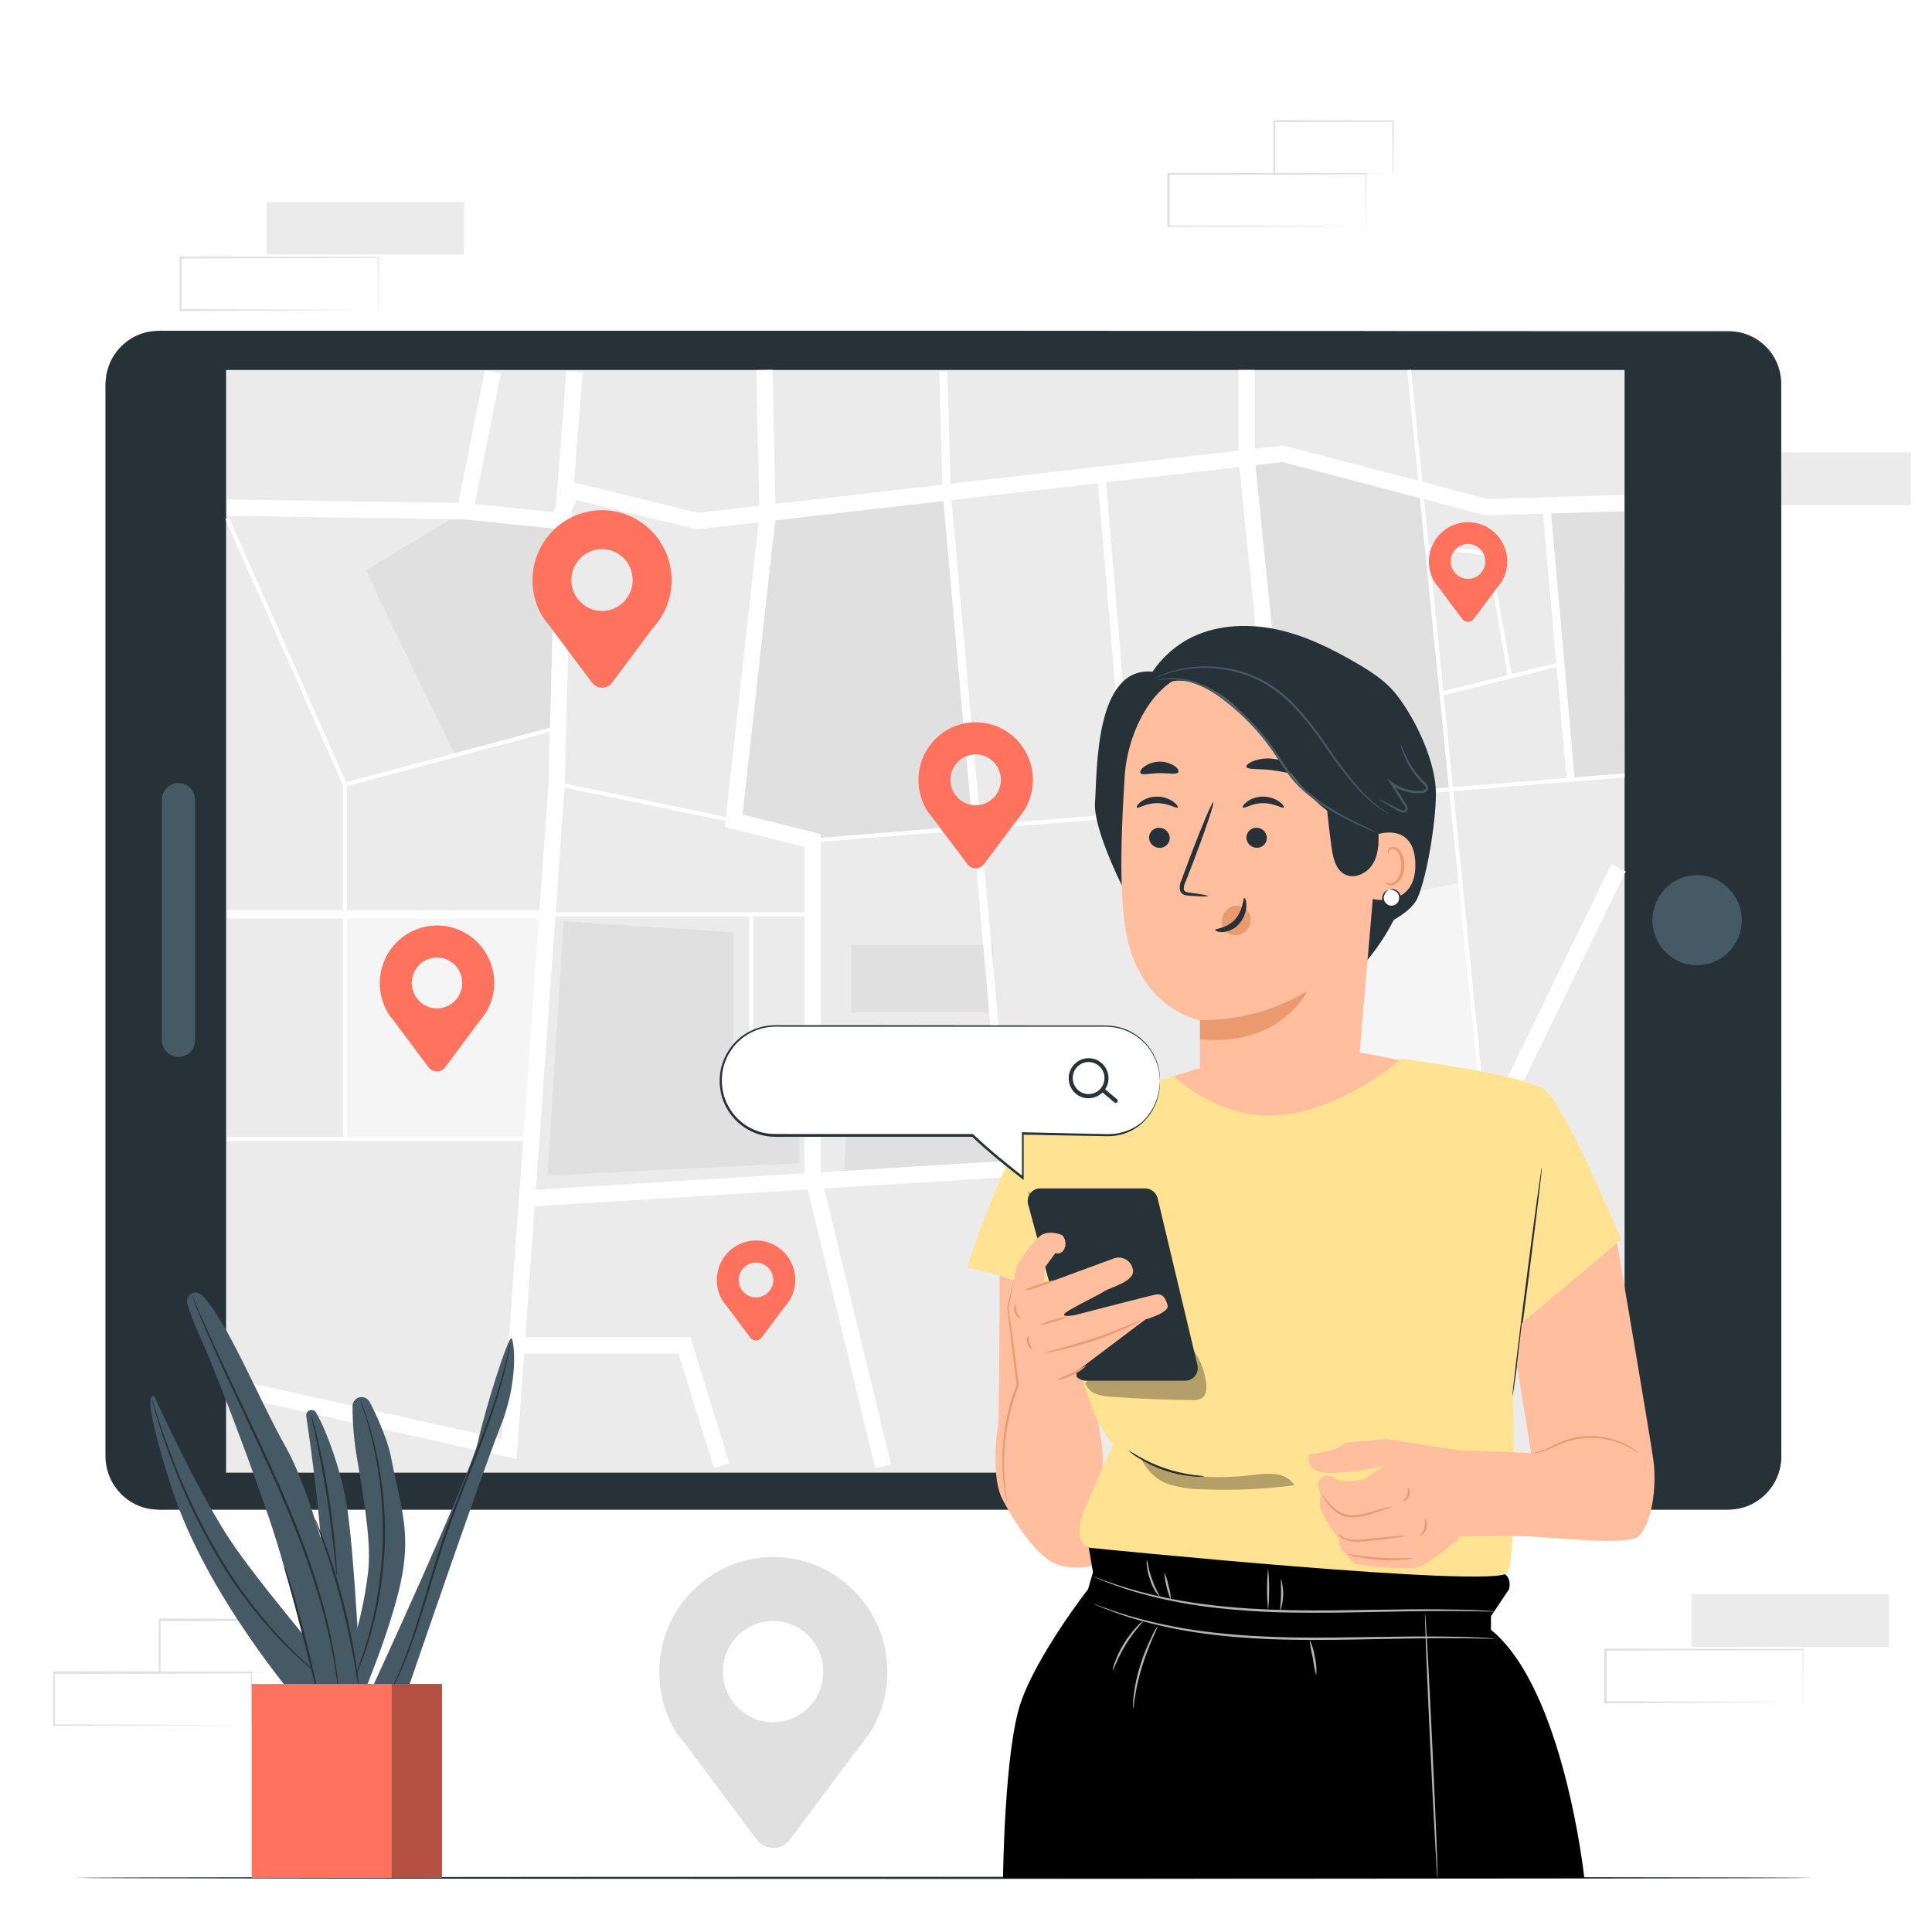 <svg width="364" height="364" viewBox="0 0 364 364" fill="none" xmlns="http://www.w3.org/2000/svg">
<g filter="url(#filter0_d_21_530)">
<path d="M356 81.235H318.793V91.162H356V81.235Z" fill="#EBEBEB"/>
<path d="M163.188 311.047C163.191 307.715 162.433 304.426 160.972 301.438C159.511 298.449 157.386 295.84 154.762 293.814C152.139 291.788 149.087 290.4 145.845 289.757C142.603 289.113 139.258 289.233 136.069 290.105C132.88 290.978 129.934 292.581 127.459 294.788C124.984 296.996 123.047 299.75 121.799 302.835C120.551 305.921 120.025 309.255 120.262 312.579C120.499 315.903 121.493 319.127 123.166 322L123.227 322.077C124.053 323.481 125.086 324.484 126.134 325.934L138.6 342.626C138.961 343.11 139.429 343.503 139.967 343.773C140.504 344.043 141.096 344.184 141.697 344.184C142.298 344.184 142.89 344.043 143.428 343.773C143.965 343.503 144.433 343.11 144.795 342.626L157.031 326.227C158.15 324.898 159.192 323.505 160.152 322.054L160.198 322C162.146 318.684 163.178 314.902 163.188 311.047ZM141.659 320.481C139.787 320.481 137.958 319.921 136.402 318.872C134.846 317.823 133.634 316.333 132.918 314.589C132.202 312.845 132.015 310.926 132.381 309.075C132.746 307.224 133.648 305.524 134.972 304.19C136.296 302.856 137.982 301.948 139.818 301.58C141.654 301.213 143.556 301.403 145.285 302.126C147.013 302.85 148.49 304.074 149.529 305.644C150.567 307.214 151.121 309.06 151.119 310.947C151.119 312.2 150.875 313.44 150.399 314.597C149.924 315.754 149.227 316.806 148.348 317.691C147.469 318.577 146.426 319.279 145.279 319.757C144.131 320.236 142.901 320.482 141.659 320.481Z" fill="#E0E0E0"/>
<path d="M83.412 34.044H46.205V43.971H83.412V34.044Z" fill="#EBEBEB"/>
<path d="M67.199 54.431C67.196 54.371 67.196 54.312 67.199 54.253V53.744C67.199 53.273 67.199 52.626 67.199 51.785C67.199 50.072 67.199 47.612 67.138 44.503L67.252 44.619L29.999 44.696L30.191 44.503V47.041C30.191 47.882 30.191 48.723 30.191 49.548V54.431L29.999 54.245L56.515 54.33L64.338 54.384H66.457H67.008H67.207C67.207 54.384 67.153 54.384 67.038 54.384H66.503H64.43L56.645 54.438L29.999 54.616H29.816V54.431C29.816 52.831 29.816 51.204 29.816 49.548V44.519L30.007 44.326L67.214 44.403H67.329V44.519C67.329 47.658 67.283 50.142 67.268 51.87C67.268 52.695 67.268 53.343 67.268 53.798C67.268 53.999 67.268 54.16 67.268 54.292C67.268 54.423 67.207 54.438 67.199 54.431Z" fill="#E0E0E0"/>
<path d="M351.878 296.338H314.671V306.265H351.878V296.338Z" fill="#EBEBEB"/>
<path d="M335.664 316.717C335.657 316.658 335.657 316.598 335.664 316.539C335.664 316.408 335.664 316.239 335.664 316.03C335.664 315.56 335.664 314.912 335.664 314.079C335.664 312.359 335.626 309.898 335.603 306.79L335.718 306.905L298.51 306.982C298.594 306.898 298.319 307.175 298.694 306.79V316.709L298.51 316.524L325.026 316.609L332.85 316.663H334.968H335.519H335.718H335.542H335.014H332.934L325.156 316.717L298.442 316.933H298.25V306.797C298.625 306.419 298.357 306.697 298.442 306.604L335.649 306.682H335.763V306.797C335.763 309.937 335.718 312.42 335.702 314.156C335.702 314.974 335.702 315.621 335.702 316.084C335.702 316.285 335.702 316.439 335.702 316.57C335.693 316.62 335.681 316.669 335.664 316.717Z" fill="#E0E0E0"/>
<path d="M253.319 38.672C253.315 38.613 253.315 38.554 253.319 38.495V37.986C253.319 37.515 253.319 36.867 253.319 36.034C253.319 34.322 253.319 31.853 253.258 28.745L253.372 28.86L216.165 28.938L216.356 28.745V33.782C216.356 35.438 216.356 37.065 216.356 38.664L216.173 38.479L242.688 38.564L250.512 38.618H252.63H253.189H253.319C253.319 38.618 253.265 38.618 253.15 38.618H252.615H250.543L242.757 38.672L216.112 38.757H215.928V38.564C215.928 36.967 215.928 35.34 215.928 33.681V28.753L216.119 28.567L253.326 28.637H253.441V28.753C253.441 31.892 253.395 34.376 253.38 36.111C253.38 36.936 253.38 37.577 253.38 38.039V38.525C253.319 38.626 253.319 38.68 253.319 38.672Z" fill="#E0E0E0"/>
<path d="M258.366 28.745C258.36 28.683 258.36 28.621 258.366 28.56V28.035C258.366 27.542 258.366 26.878 258.366 26.045C258.366 24.302 258.321 21.841 258.29 18.818L258.428 18.957L236.073 19.011C235.905 19.18 236.302 18.779 236.256 18.818V23.924C236.256 25.59 236.256 27.195 236.256 28.737L236.08 28.56L252.072 28.645L256.73 28.691H257.984H258.435C258.3 28.702 258.165 28.702 258.03 28.691H256.806L252.218 28.745L236.103 28.83H235.92V28.645C235.92 27.102 235.92 25.497 235.92 23.831V18.825L236.111 18.633L258.466 18.687H258.604V18.825C258.604 21.911 258.542 24.371 258.527 26.13C258.527 26.955 258.527 27.611 258.527 28.089C258.527 28.567 258.374 28.76 258.366 28.745Z" fill="#E0E0E0"/>
<path d="M43.337 321.09C43.337 321.09 43.337 321.021 43.337 320.905V320.396C43.337 319.933 43.337 319.278 43.337 318.445C43.337 316.732 43.337 314.264 43.268 311.163L43.383 311.279L6.176 311.348L6.367 311.163V316.192C6.367 317.843 6.367 319.478 6.367 321.075L6.184 320.882L32.699 320.975L40.523 321.021H42.641H43.2H43.391H43.222H42.687H40.614L32.829 321.075L6.184 321.16H6V320.975C6 319.378 6 317.743 6 316.092V311.063L6.191 310.87L43.398 310.947H43.513V311.063C43.513 314.194 43.467 316.686 43.452 318.414C43.452 319.239 43.452 319.879 43.452 320.342V320.828C43.433 320.923 43.394 321.012 43.337 321.09Z" fill="#E0E0E0"/>
<path d="M48.354 311.163C48.349 311.099 48.349 311.035 48.354 310.97C48.354 310.832 48.354 310.654 48.354 310.446C48.354 309.96 48.354 309.297 48.354 308.456C48.354 306.713 48.308 304.252 48.278 301.236L48.416 301.367L26.061 301.421L26.244 301.236V306.335C26.244 307.993 26.244 309.605 26.244 311.148L26.068 310.963L42.06 311.048L46.718 311.102H47.972H48.423C48.288 311.113 48.153 311.113 48.018 311.102H46.794L42.205 311.148L26.091 311.233H25.908V311.055C25.908 309.513 25.908 307.9 25.908 306.242V301.144L26.099 300.951L48.454 301.005H48.591V301.144C48.591 304.229 48.53 306.682 48.515 308.448C48.515 309.273 48.515 309.921 48.515 310.407C48.515 310.893 48.392 311.171 48.354 311.163Z" fill="#E0E0E0"/>
<path d="M337.4 349.799C337.4 349.907 264.156 350 173.826 350C83.496 350 10.237 349.907 10.237 349.799C10.237 349.691 83.466 349.599 173.826 349.599C264.187 349.599 337.4 349.691 337.4 349.799Z" fill="#263238"/>
<path d="M321.783 58.526H25.9C20.481 58.526 16.088 62.957 16.088 68.422V270.367C16.088 275.832 20.481 280.263 25.9 280.263H321.783C327.202 280.263 331.596 275.832 331.596 270.367V68.422C331.596 62.957 327.202 58.526 321.783 58.526Z" fill="#263238"/>
<path d="M331.596 68.422L331.55 67.728C331.537 67.443 331.504 67.16 331.45 66.88C331.393 66.485 331.306 66.096 331.19 65.715C330.824 64.426 330.2 63.226 329.357 62.188C328.514 61.151 327.469 60.299 326.288 59.683C325.464 59.258 324.587 58.949 323.68 58.765C322.669 58.597 321.644 58.535 320.621 58.58H313.516H295.796L182.874 58.65H104.865H27.116C26.155 58.611 25.192 58.663 24.24 58.804C23.294 58.966 22.378 59.275 21.525 59.722C19.803 60.613 18.386 62.005 17.457 63.717C17.006 64.58 16.676 65.501 16.478 66.456C16.32 67.429 16.259 68.416 16.294 69.402V87.552C16.294 95.692 16.294 103.919 16.294 112.235V163.143C16.294 197.738 16.294 233.551 16.294 270.236C16.288 272.493 17.065 274.682 18.491 276.422C19.918 278.162 21.903 279.344 24.103 279.762C25.209 279.927 26.328 279.984 27.445 279.931H116.681H215.599H305.08H320.644C321.487 279.959 322.331 279.92 323.168 279.816C325.21 279.53 327.107 278.588 328.577 277.129C330.047 275.67 331.012 273.772 331.328 271.717C331.423 270.895 331.456 270.067 331.427 269.241C331.427 268.408 331.427 267.582 331.427 266.749V261.805C331.427 248.687 331.427 236.107 331.427 224.063C331.427 175.986 331.481 137.072 331.496 110.175C331.496 96.738 331.496 86.263 331.534 79.213C331.534 75.681 331.534 72.981 331.534 71.161C331.534 69.34 331.534 68.422 331.534 68.422C331.534 68.422 331.534 69.348 331.534 71.161C331.534 72.973 331.534 75.681 331.534 79.213C331.534 86.294 331.534 96.738 331.534 110.175C331.534 137.072 331.58 175.986 331.611 224.063C331.611 236.086 331.611 248.667 331.611 261.805C331.611 263.448 331.611 265.091 331.611 266.749V269.241C331.636 270.083 331.6 270.926 331.504 271.763C331.263 273.475 330.591 275.095 329.552 276.47C328.513 277.845 327.142 278.928 325.569 279.615C324.773 279.954 323.938 280.19 323.083 280.317C322.231 280.423 321.372 280.465 320.514 280.441H305.111H215.63H116.712H27.46C26.318 280.493 25.173 280.433 24.042 280.263C21.74 279.826 19.662 278.59 18.169 276.77C16.676 274.949 15.861 272.66 15.866 270.297C15.866 233.613 15.866 197.792 15.866 163.205C15.866 145.911 15.866 128.942 15.866 112.296V69.479C15.833 68.467 15.9 67.454 16.065 66.456C16.271 65.461 16.614 64.501 17.082 63.602C18.058 61.819 19.535 60.367 21.327 59.429C22.216 58.967 23.17 58.647 24.156 58.48C25.131 58.334 26.116 58.28 27.101 58.318H61.432H104.873H182.881L295.803 58.387H313.523H320.621C321.645 58.352 322.669 58.42 323.68 58.588C324.597 58.773 325.483 59.09 326.311 59.529C327.5 60.153 328.549 61.016 329.394 62.066C330.238 63.115 330.86 64.328 331.221 65.63C331.333 66.011 331.414 66.401 331.466 66.795C331.517 67.078 331.548 67.364 331.557 67.651C331.596 68.183 331.596 68.422 331.596 68.422Z" fill="#263238"/>
<path d="M315.741 160.883C317.405 160.883 319.032 161.381 320.415 162.313C321.799 163.245 322.877 164.57 323.514 166.121C324.151 167.671 324.317 169.377 323.993 171.023C323.668 172.669 322.867 174.181 321.69 175.367C320.514 176.554 319.015 177.362 317.383 177.689C315.751 178.017 314.059 177.849 312.522 177.207C310.985 176.564 309.671 175.477 308.747 174.082C307.822 172.686 307.329 171.046 307.329 169.368C307.329 167.118 308.215 164.959 309.793 163.368C311.37 161.777 313.51 160.883 315.741 160.883Z" fill="#455A64"/>
<path d="M32.76 146.675V191.976C32.761 192.391 32.681 192.802 32.524 193.185C32.368 193.569 32.137 193.918 31.847 194.212C31.556 194.505 31.211 194.738 30.831 194.897C30.451 195.056 30.044 195.138 29.632 195.138C29.221 195.138 28.813 195.056 28.432 194.898C28.052 194.739 27.706 194.506 27.415 194.212C27.124 193.918 26.893 193.57 26.735 193.186C26.578 192.802 26.497 192.391 26.497 191.976V146.698C26.497 145.859 26.827 145.055 27.415 144.462C28.003 143.869 28.801 143.536 29.632 143.536C30.459 143.536 31.253 143.866 31.839 144.454C32.425 145.043 32.756 145.841 32.76 146.675Z" fill="#455A64"/>
<path d="M302.082 65.707H38.596V273.46H302.082V65.707Z" fill="#EBEBEB"/>
<path d="M208.479 215.679L228.853 251.893L278.947 251.145L276.11 211.845L208.479 215.679Z" fill="#E0E0E0"/>
<path d="M142.263 93.383L134.906 150.624L150.102 154.28L179.815 151.303L174.362 88.77L142.263 93.383Z" fill="#E0E0E0"/>
<path d="M96.108 210.534H60.989V167.887L99.152 168.272L96.108 210.534Z" fill="#F5F5F5"/>
<path d="M240.685 211.845C240.685 210.634 246.872 168.272 246.872 168.272C246.872 168.272 271.085 161.585 271.177 162.541C271.269 163.498 275.995 210.719 275.995 210.719L240.685 211.845Z" fill="#F5F5F5"/>
<path d="M65.027 103.349C65.096 104.382 81.799 138.259 81.799 138.259L101.14 133.091V94.116L81.195 93.653L65.027 103.349Z" fill="#E0E0E0"/>
<path d="M183.142 174.034H156.397V186.761H183.142V174.034Z" fill="#E0E0E0"/>
<path d="M183.264 190.98L156.328 192.353L154.959 218.147L185.719 215.679L183.264 190.98Z" fill="#E0E0E0"/>
<path d="M291.161 143.15L287.421 90.791H302.013L302.082 142.108L291.161 143.15Z" fill="#E0E0E0"/>
<path d="M231.4 82.214L237.48 147.462L269.38 144.577L263.812 88.925L238.558 82.214H231.4Z" fill="#E0E0E0"/>
<path d="M84.835 93.884L38.779 93.182L38.825 90.097L82.342 90.76L87.367 65.731L90.372 66.34L84.835 93.884Z" fill="white"/>
<path d="M60.767 144.284L38.45 93.807L39.146 93.491L61.203 143.366L101.049 132.714L101.24 133.462L60.767 144.284Z" fill="white"/>
<path d="M99.16 167.501H38.81V169.044H99.16V167.501Z" fill="white"/>
<path d="M61.364 143.829H60.599V210.542H61.364V143.829Z" fill="white"/>
<path d="M96.315 210.195H38.81V210.966H96.315V210.195Z" fill="white"/>
<path d="M93.332 270.891L38.565 258.704L39.223 255.688L90.54 267.112L99.343 143.582L100.666 92.203L102.724 65.915L105.767 66.155L103.718 92.403L102.402 143.736L93.332 270.891Z" fill="white"/>
<path d="M102.066 95.759L83.436 93.861L83.749 90.791L100.215 92.473L102.938 86.611L127.48 92.612L237.84 79.923L276.286 89.997L301.968 89.249L302.059 92.326L275.942 93.098L237.618 83.055L127.289 95.736L104.651 90.205L102.066 95.759Z" fill="white"/>
<path d="M230.375 214.244L227.339 213.843L235.935 147.446L229.327 82.276V65.707H232.387V82.198L239.017 147.485L230.375 214.244Z" fill="white"/>
<path d="M94.808 223.377L94.624 220.299L275.016 209.238L299.566 158.823L302.312 160.181L276.982 212.208L276.095 212.262L94.808 223.377Z" fill="white"/>
<path d="M185.13 217.538L173.597 88.84L172.97 66.062L174.499 66.016L175.126 88.755L186.652 217.399L185.13 217.538Z" fill="white"/>
<path d="M160.917 272.635L147.579 217.7V155.561L132.566 151.796L139.082 92.812L138.478 65.738L141.537 65.669L142.149 92.951L142.141 93.051L135.9 149.452L150.638 153.154V217.322L163.892 271.902L160.917 272.635Z" fill="white"/>
<path d="M149.108 167.887H99.152V168.658H149.108V167.887Z" fill="white"/>
<path d="M100.941 143.311L100.787 144.066L134.152 150.992L134.306 150.236L100.941 143.311Z" fill="white"/>
<path d="M149.024 193.811L137.155 191.166V168.272H137.919V190.548L149.192 193.055L149.024 193.811Z" fill="white"/>
<path d="M130.493 272.596L123.824 251.006H93.301V247.921H126.073L133.415 271.678L130.493 272.596Z" fill="white"/>
<path d="M228.631 252.287L208.15 215.864L208.816 215.486L229.075 251.508L301.914 250.412L301.929 251.184L228.631 252.287Z" fill="white"/>
<path d="M264.47 251.893H263.705V272.688H264.47V251.893Z" fill="white"/>
<path d="M278.565 251.176L275.727 211.876L261.105 65.746L261.869 65.669L276.492 211.807L279.33 251.114L278.565 251.176Z" fill="white"/>
<path d="M302.054 141.709L149.08 153.959L149.141 154.728L302.115 142.478L302.054 141.709Z" fill="white"/>
<path d="M288.176 92.061L286.653 92.199L291.195 143.234L292.719 143.096L288.176 92.061Z" fill="white"/>
<path d="M289.916 120.731L267.503 126.325L267.687 127.074L290.1 121.48L289.916 120.731Z" fill="white"/>
<path d="M280.064 123.303L276.095 100.611L264.906 99.415L264.982 98.651L276.745 99.909L280.813 123.165L280.064 123.303Z" fill="white"/>
<path d="M204.315 86.136L202.791 86.268L208.103 148.764L209.627 148.633L204.315 86.136Z" fill="white"/>
<path d="M234.03 120.308L206.924 126.324L207.088 127.077L234.194 121.062L234.03 120.308Z" fill="white"/>
<path d="M228.113 251.803L225.329 273.574L226.846 273.772L229.63 252L228.113 251.803Z" fill="white"/>
<path d="M102.196 169.583L99.152 217.468L146.607 215.139V196.349L134.179 193.58V171.643L102.196 169.583Z" fill="#E0E0E0"/>
<path d="M89.125 181.246C89.126 179.574 88.745 177.925 88.011 176.426C87.278 174.927 86.211 173.619 84.894 172.603C83.578 171.587 82.047 170.891 80.421 170.569C78.794 170.246 77.116 170.306 75.516 170.745C73.916 171.183 72.439 171.987 71.197 173.094C69.956 174.202 68.984 175.583 68.358 177.131C67.731 178.679 67.467 180.352 67.586 182.019C67.705 183.687 68.203 185.304 69.042 186.746V186.784C69.455 187.486 69.967 187.988 70.495 188.728L76.751 197.09C76.933 197.332 77.168 197.529 77.438 197.665C77.708 197.801 78.006 197.871 78.307 197.871C78.609 197.871 78.907 197.801 79.177 197.665C79.447 197.529 79.682 197.332 79.864 197.09L85.982 188.867C86.542 188.199 87.065 187.502 87.55 186.777C88.561 185.111 89.106 183.199 89.125 181.246ZM78.342 185.982C77.402 185.984 76.483 185.704 75.7 185.178C74.918 184.652 74.308 183.904 73.948 183.029C73.587 182.153 73.493 181.189 73.676 180.26C73.859 179.33 74.311 178.476 74.976 177.805C75.641 177.135 76.487 176.678 77.409 176.494C78.332 176.309 79.287 176.405 80.155 176.768C81.023 177.132 81.765 177.747 82.286 178.536C82.808 179.325 83.085 180.252 83.084 181.2C83.082 182.468 82.581 183.683 81.692 184.579C80.804 185.476 79.599 185.98 78.342 185.982Z" fill="#FF725E"/>
<path d="M190.606 142.98C190.61 141.307 190.231 139.655 189.499 138.154C188.767 136.652 187.701 135.341 186.384 134.323C185.068 133.305 183.536 132.607 181.908 132.283C180.281 131.959 178.601 132.019 176.999 132.457C175.398 132.895 173.919 133.7 172.676 134.809C171.434 135.917 170.462 137.3 169.836 138.85C169.21 140.4 168.947 142.074 169.067 143.743C169.188 145.412 169.688 147.03 170.53 148.472V148.518C170.943 149.22 171.463 149.722 171.991 150.462L178.262 158.808C178.444 159.051 178.679 159.248 178.949 159.383C179.219 159.519 179.517 159.59 179.819 159.59C180.12 159.59 180.418 159.519 180.688 159.383C180.958 159.248 181.193 159.051 181.375 158.808L187.547 150.593C188.095 149.926 188.606 149.228 189.076 148.503C190.07 146.835 190.599 144.926 190.606 142.98ZM179.822 147.716C178.883 147.716 177.965 147.435 177.184 146.909C176.403 146.383 175.794 145.634 175.435 144.759C175.075 143.884 174.981 142.921 175.164 141.992C175.348 141.062 175.8 140.209 176.464 139.539C177.128 138.869 177.975 138.413 178.896 138.228C179.817 138.043 180.772 138.138 181.64 138.501C182.508 138.863 183.249 139.477 183.771 140.265C184.293 141.053 184.572 141.979 184.572 142.926C184.572 143.556 184.449 144.179 184.209 144.761C183.97 145.343 183.62 145.871 183.178 146.316C182.736 146.761 182.212 147.113 181.635 147.354C181.057 147.594 180.439 147.717 179.815 147.716H179.822Z" fill="#FF725E"/>
<path d="M145.835 237.192C145.839 236.044 145.58 234.91 145.078 233.88C144.576 232.849 143.845 231.95 142.942 231.251C142.039 230.552 140.989 230.072 139.872 229.85C138.755 229.628 137.603 229.668 136.504 229.969C135.406 230.269 134.391 230.821 133.538 231.582C132.686 232.343 132.019 233.292 131.59 234.355C131.161 235.418 130.981 236.567 131.064 237.712C131.147 238.857 131.491 239.967 132.069 240.956C132.352 241.434 132.711 241.781 133.071 242.282L137.361 248.021C137.486 248.186 137.647 248.319 137.831 248.411C138.016 248.503 138.219 248.551 138.424 248.551C138.63 248.551 138.833 248.503 139.017 248.411C139.201 248.319 139.362 248.186 139.487 248.021L143.709 242.383C144.093 241.924 144.453 241.445 144.787 240.948C145.463 239.813 145.824 238.516 145.835 237.192ZM138.439 240.439C137.795 240.44 137.164 240.249 136.627 239.889C136.091 239.529 135.672 239.016 135.424 238.416C135.176 237.816 135.111 237.155 135.235 236.517C135.36 235.879 135.67 235.293 136.125 234.832C136.581 234.372 137.161 234.058 137.793 233.931C138.426 233.803 139.081 233.868 139.677 234.117C140.273 234.365 140.782 234.786 141.14 235.327C141.499 235.867 141.69 236.503 141.69 237.153C141.691 237.584 141.608 238.011 141.445 238.41C141.282 238.809 141.042 239.171 140.741 239.476C140.439 239.781 140.08 240.023 139.685 240.189C139.29 240.354 138.867 240.439 138.439 240.439Z" fill="#FF725E"/>
<path d="M279.987 101.806C279.979 99.948 279.284 98.16 278.038 96.791C276.791 95.423 275.083 94.573 273.248 94.408C271.413 94.243 269.583 94.775 268.117 95.899C266.65 97.024 265.652 98.66 265.318 100.487C265.003 102.236 265.323 104.041 266.221 105.57C266.504 106.048 266.863 106.395 267.223 106.904L271.513 112.636C271.638 112.8 271.799 112.934 271.983 113.026C272.168 113.117 272.371 113.165 272.576 113.165C272.782 113.165 272.985 113.117 273.169 113.026C273.354 112.934 273.514 112.8 273.639 112.636L277.861 106.997C278.245 106.538 278.605 106.059 278.939 105.562C279.615 104.427 279.976 103.13 279.987 101.806ZM272.592 105.053C271.947 105.055 271.316 104.863 270.779 104.503C270.242 104.142 269.823 103.629 269.575 103.028C269.328 102.428 269.263 101.766 269.388 101.128C269.514 100.49 269.824 99.904 270.28 99.444C270.736 98.984 271.318 98.671 271.95 98.544C272.583 98.418 273.239 98.483 273.834 98.733C274.43 98.983 274.939 99.405 275.296 99.947C275.654 100.488 275.843 101.125 275.842 101.775C275.842 102.644 275.5 103.478 274.89 104.093C274.28 104.708 273.454 105.053 272.592 105.053Z" fill="#FF725E"/>
<path d="M122.539 105.354C122.542 103.322 122.079 101.316 121.188 99.493C120.297 97.67 119.001 96.078 117.4 94.843C115.8 93.607 113.939 92.76 111.962 92.367C109.984 91.975 107.944 92.048 105.999 92.58C104.053 93.112 102.256 94.09 100.747 95.436C99.237 96.783 98.055 98.462 97.294 100.344C96.532 102.226 96.212 104.26 96.356 106.287C96.501 108.315 97.107 110.281 98.127 112.034L98.165 112.08C98.662 112.937 99.297 113.546 99.932 114.441L107.542 124.615C107.763 124.909 108.048 125.147 108.376 125.311C108.704 125.475 109.065 125.561 109.431 125.561C109.797 125.561 110.158 125.475 110.485 125.311C110.813 125.147 111.099 124.909 111.32 124.615L118.807 114.587C119.489 113.776 120.125 112.926 120.712 112.042C121.901 110.017 122.532 107.708 122.539 105.354ZM109.423 111.109C108.281 111.109 107.164 110.767 106.214 110.127C105.265 109.486 104.525 108.576 104.088 107.512C103.651 106.447 103.537 105.276 103.76 104.146C103.984 103.016 104.535 101.978 105.343 101.164C106.151 100.35 107.181 99.796 108.301 99.572C109.422 99.348 110.583 99.465 111.638 99.907C112.693 100.349 113.594 101.096 114.228 102.055C114.862 103.014 115.199 104.14 115.197 105.293C115.195 106.836 114.586 108.315 113.503 109.406C112.421 110.496 110.953 111.109 109.423 111.109Z" fill="#FF725E"/>
<path d="M52.178 316.601C52.178 316.601 34.955 296.662 28.47 276.715C21.984 256.768 25.074 259.082 25.074 259.082C25.074 259.082 33.823 278.435 40.469 287.792C47.115 297.148 58.947 310.885 58.947 310.885L52.178 316.601Z" fill="#455A64"/>
<path d="M55.566 262.168C55.452 261.961 55.27 261.801 55.051 261.717C54.832 261.632 54.59 261.627 54.368 261.703C54.147 261.779 53.958 261.931 53.836 262.133C53.714 262.335 53.666 262.574 53.7 262.808C54.748 269.819 57.012 286.256 56.92 296.916C56.805 310.8 56.92 316.123 56.92 316.123H64.071C64.071 316.123 62.801 287.491 61.187 278.759C60.063 272.642 57.654 265.847 55.566 262.168Z" fill="#455A64"/>
<path d="M59.459 313.793C62.459 306.948 64.443 299.694 65.348 292.265C65.937 287.167 64.889 280.271 63.321 271.076C62.719 267.714 62.417 264.304 62.419 260.887C62.429 260.509 62.563 260.144 62.8 259.85C63.036 259.557 63.363 259.35 63.728 259.262C64.093 259.174 64.477 259.21 64.819 259.364C65.162 259.519 65.445 259.783 65.623 260.116C66.488 261.658 68.981 266.973 69.616 270.305C71.352 279.384 73.309 283.919 71.811 292.535C70.311 301.151 64.774 314.418 64.774 314.418L59.459 313.793Z" fill="#455A64"/>
<path d="M65.945 314.38C65.945 314.38 84.804 273.499 86.112 267.428C87.42 261.358 91.863 247.373 92.391 248.145C92.919 248.916 93.699 256.321 90.296 264.759C86.892 273.198 72.384 315.591 72.384 315.591H65.945" fill="#455A64"/>
<path d="M57.394 312.552C57.209 312.442 57.032 312.318 56.866 312.181C56.53 311.927 56.025 311.564 55.406 311.055C54.151 310.06 52.392 308.548 50.335 306.543C45.023 301.26 40.423 295.295 36.653 288.802C32.893 282.326 29.763 275.499 27.307 268.416C26.359 265.7 25.67 263.479 25.219 261.936C24.99 261.165 24.829 260.563 24.714 260.154C24.652 259.947 24.604 259.736 24.569 259.522C24.662 259.719 24.738 259.922 24.799 260.131C24.936 260.563 25.127 261.15 25.372 261.89C25.862 263.433 26.596 265.623 27.575 268.323C30.101 275.361 33.255 282.153 36.997 288.617C40.758 295.077 45.306 301.036 50.534 306.358C52.553 308.379 54.281 309.921 55.505 310.986C56.109 311.518 56.599 311.896 56.92 312.174C57.09 312.284 57.248 312.411 57.394 312.552Z" fill="#263238"/>
<path d="M59.459 292.936C59.373 292.54 59.316 292.138 59.291 291.733C59.199 290.885 59.084 289.781 58.947 288.455C58.648 285.693 58.182 281.875 57.509 277.656C56.836 273.437 56.102 269.696 55.52 266.973C55.245 265.669 55.016 264.582 54.832 263.749C54.725 263.358 54.656 262.958 54.626 262.553C54.774 262.929 54.894 263.316 54.985 263.71C55.199 264.482 55.482 265.554 55.803 266.911C56.453 269.619 57.241 273.391 57.907 277.587C58.572 281.783 59 285.624 59.23 288.385C59.344 289.774 59.413 290.9 59.451 291.679C59.493 292.097 59.496 292.518 59.459 292.936Z" fill="#263238"/>
<path d="M63.88 259.753C63.971 259.92 64.045 260.096 64.101 260.278L64.667 261.82C64.92 262.476 65.203 263.286 65.478 264.25C65.753 265.214 66.12 266.294 66.396 267.528C66.541 268.138 66.702 268.778 66.862 269.449C67.023 270.12 67.13 270.83 67.275 271.555C67.581 273.005 67.772 274.578 68.04 276.229C68.446 279.826 68.597 283.448 68.491 287.066C68.342 290.691 67.936 294.299 67.275 297.865C66.931 299.5 66.625 301.058 66.22 302.493C66.021 303.203 65.86 303.905 65.654 304.56C65.447 305.216 65.241 305.841 65.05 306.442C64.69 307.653 64.285 308.702 63.903 309.643C63.52 310.584 63.222 311.371 62.923 312.011L62.251 313.485C62.184 313.662 62.096 313.83 61.99 313.986C62.038 313.804 62.099 313.626 62.174 313.454L62.778 311.95C63.053 311.302 63.375 310.507 63.696 309.559C64.017 308.61 64.461 307.561 64.782 306.358L65.356 304.468C65.554 303.812 65.707 303.118 65.891 302.408C66.289 300.981 66.572 299.431 66.908 297.78C67.542 294.237 67.938 290.655 68.094 287.059C68.194 283.454 68.054 279.846 67.673 276.26C67.459 274.617 67.275 273.043 66.985 271.632C66.847 270.907 66.748 270.197 66.594 269.534L66.159 267.613C65.899 266.379 65.562 265.299 65.302 264.335C65.042 263.371 64.782 262.553 64.537 261.882C64.293 261.211 64.162 260.733 64.04 260.339C63.964 260.151 63.91 259.954 63.88 259.753Z" fill="#263238"/>
<path d="M92.138 248.993C92.142 249.055 92.142 249.117 92.138 249.178C92.138 249.325 92.085 249.495 92.054 249.711C91.97 250.173 91.863 250.868 91.68 251.747C91.313 253.505 90.708 256.035 89.768 259.105C88.827 262.175 87.534 265.778 86.005 269.734C84.475 273.691 82.716 278.003 81.041 282.593C79.367 287.182 78.036 291.656 76.804 295.705C75.573 299.755 74.426 303.419 73.302 306.427C72.44 308.811 71.446 311.144 70.327 313.415C69.944 314.225 69.562 314.827 69.371 315.244L69.103 315.714C69.075 315.769 69.042 315.82 69.004 315.868C69.004 315.868 69.004 315.807 69.072 315.691L69.294 315.205C69.501 314.781 69.822 314.164 70.189 313.346C70.954 311.726 71.971 309.343 73.042 306.327C74.112 303.311 75.244 299.662 76.445 295.597C77.646 291.533 78.961 287.043 80.667 282.446C82.372 277.849 84.124 273.537 85.661 269.588C87.198 265.639 88.521 262.06 89.485 259.013C90.448 255.966 91.106 253.444 91.519 251.701C91.725 250.829 91.856 250.158 91.963 249.687C92.016 249.479 92.054 249.302 92.085 249.163C92.094 249.104 92.112 249.047 92.138 248.993Z" fill="#263238"/>
<path d="M33.968 239.961C33.707 239.712 33.372 239.557 33.014 239.521C32.656 239.484 32.297 239.568 31.991 239.759C31.686 239.95 31.452 240.237 31.325 240.577C31.198 240.916 31.187 241.288 31.292 241.635C31.936 243.746 32.728 245.808 33.663 247.805C36.255 253.359 43.873 273.306 47.429 284.259C50.985 295.212 56.002 315.622 56.002 315.622L63.65 314.38C63.65 314.38 56.683 280.803 49.884 268.709C44.4 258.99 38.932 244.936 33.968 239.961Z" fill="#455A64"/>
<path d="M49.525 291.085C49.682 291.381 49.812 291.691 49.914 292.011C50.144 292.612 50.45 293.492 50.794 294.587C51.498 296.778 52.324 299.84 53.218 303.234C54.113 306.628 54.802 309.728 55.299 311.973L55.872 314.634C55.948 314.958 55.991 315.289 56.002 315.622C55.862 315.318 55.757 315 55.689 314.673C55.505 313.971 55.268 313.092 54.993 312.043C54.411 309.728 53.647 306.697 52.798 303.334C51.949 299.971 51.123 296.878 50.503 294.672L49.739 292.057C49.631 291.742 49.559 291.416 49.525 291.085Z" fill="#263238"/>
<path d="M59.826 315.004C59.801 314.938 59.786 314.867 59.78 314.796C59.78 314.634 59.727 314.434 59.696 314.195C59.612 313.662 59.543 312.868 59.383 311.881C59.107 309.86 58.618 306.959 57.784 303.396C56.812 299.244 55.623 295.148 54.22 291.124C52.691 286.573 50.702 281.659 48.484 276.569C44.002 266.402 39.529 257.393 36.584 250.721C35.1 247.397 33.946 244.681 33.188 242.792C32.806 241.851 32.531 241.11 32.332 240.609L32.125 240.038C32.097 239.974 32.076 239.907 32.064 239.837C32.064 239.837 32.064 239.891 32.163 240.023L32.408 240.578L33.334 242.73C34.167 244.604 35.353 247.296 36.882 250.598C39.888 257.231 44.4 266.217 48.889 276.399C51.115 281.497 53.065 286.426 54.61 290.993C56.002 295.038 57.168 299.158 58.105 303.334C58.734 306.136 59.224 308.968 59.574 311.819C59.711 312.829 59.757 313.624 59.811 314.133C59.811 314.387 59.811 314.588 59.864 314.742C59.867 314.831 59.854 314.92 59.826 315.004Z" fill="#263238"/>
<path d="M63.65 314.38C63.535 313.954 63.451 313.521 63.398 313.084C63.245 312.189 63.046 310.993 62.801 309.559C62.281 306.581 61.478 302.486 60.323 297.989C59.168 293.492 57.899 289.558 56.912 286.704L55.719 283.325C55.553 282.92 55.418 282.502 55.314 282.076C55.531 282.458 55.715 282.858 55.864 283.271C56.193 284.043 56.629 285.184 57.18 286.604C58.556 290.299 59.735 294.066 60.713 297.888C61.696 301.702 62.488 305.564 63.084 309.458C63.298 310.955 63.467 312.166 63.551 313.014C63.625 313.465 63.658 313.922 63.65 314.38Z" fill="#263238"/>
<path d="M79.267 313.277H49.547V349.8H79.267V313.277Z" fill="#FF725E"/>
<g opacity="0.3">
<path d="M79.267 313.277H49.547V349.8H79.267V313.277Z" fill="black"/>
</g>
<path d="M69.791 313.277H43.421V349.8H69.791V313.277Z" fill="#FF725E"/>
<path d="M184.327 236.335C184.327 236.335 184.327 263.456 183.99 264.983C183.654 266.51 182.866 274.64 184.832 278.412C186.797 282.184 191.47 289.828 195.539 290.892C199.608 291.957 201.91 290.892 201.91 290.892C201.91 290.892 204.41 273.229 203.592 268.161C202.774 263.093 200.915 252.032 200.915 252.032L188.312 237.608L184.327 236.335Z" fill="#FFBE9D"/>
<path d="M216.005 199.111L227.882 195.431L250.344 193.919L263.934 196.519L249.174 220.376L227.882 218.757L216.005 199.111Z" fill="#FFBE9D"/>
<path d="M263.024 149.876C263.15 155.612 262.07 161.31 259.855 166.594C257.641 171.879 254.342 176.631 250.175 180.537C248.258 174.947 246.344 169.352 244.432 163.752" fill="#263238"/>
<path d="M219.721 116.492C224.654 113.777 230.612 113.407 236.119 114.502C241.625 115.598 246.765 118.128 251.629 120.966C254.351 122.555 257.074 124.306 259.04 126.798C262.619 131.341 266.152 138.8 266.504 144.592C266.779 149.274 264.974 160.999 263.039 165.257C261.234 169.16 252.806 172.129 248.646 173.093L210.49 128.309C211.176 125.821 212.345 123.495 213.93 121.466C215.514 119.437 217.483 117.747 219.721 116.492Z" fill="#263238"/>
<path d="M213.137 122.555L222.314 120.905C217.312 132.922 215.959 160.397 213.091 173.109C209.718 168.172 201.887 153.139 202.307 147.153C202.728 141.168 202.261 121.514 213.137 122.555Z" fill="#263238"/>
<path d="M256.539 142.541C256.375 139.17 255.145 135.942 253.028 133.329C250.911 130.716 248.018 128.857 244.776 128.024L223.698 122.625C214.59 121.637 208.502 132.937 207.905 142.163C207.248 152.406 206.835 163.213 208.02 170.864C210.406 186.237 222.085 188.227 222.085 188.227C222.085 188.227 222.085 195.539 222.085 200.029L240.914 215.077L251.866 197.807L256.577 142.757C256.592 142.464 256.562 142.888 256.539 142.541Z" fill="#FFBE9D"/>
<path d="M212.486 153.74C212.48 154.255 212.673 154.752 213.025 155.125C213.376 155.498 213.858 155.718 214.368 155.738C214.616 155.758 214.867 155.728 215.103 155.649C215.34 155.57 215.559 155.444 215.747 155.279C215.935 155.114 216.089 154.912 216.198 154.687C216.308 154.461 216.372 154.215 216.387 153.964C216.393 153.449 216.2 152.953 215.849 152.58C215.497 152.206 215.015 151.986 214.505 151.966C214.257 151.945 214.006 151.975 213.769 152.053C213.532 152.132 213.312 152.257 213.124 152.423C212.936 152.588 212.782 152.79 212.673 153.016C212.563 153.243 212.5 153.489 212.486 153.74Z" fill="#263238"/>
<path d="M210.192 148.148C210.437 148.41 211.921 147.307 214.016 147.315C216.112 147.323 217.657 148.395 217.886 148.133C218.001 148.017 217.756 147.554 217.083 147.06C216.175 146.421 215.093 146.082 213.986 146.089C212.889 146.079 211.817 146.422 210.927 147.068C210.299 147.57 210.078 148.009 210.192 148.148Z" fill="#263238"/>
<path d="M230.826 153.74C230.822 154.246 231.011 154.735 231.354 155.104C231.697 155.473 232.168 155.695 232.67 155.723C232.918 155.744 233.169 155.714 233.406 155.636C233.643 155.557 233.863 155.432 234.051 155.266C234.239 155.101 234.393 154.899 234.502 154.673C234.612 154.446 234.675 154.2 234.689 153.948C234.697 153.435 234.506 152.938 234.155 152.564C233.805 152.191 233.324 151.971 232.815 151.951C232.567 151.934 232.319 151.967 232.084 152.049C231.849 152.13 231.633 152.258 231.448 152.424C231.263 152.591 231.112 152.793 231.006 153.019C230.899 153.245 230.838 153.49 230.826 153.74Z" fill="#263238"/>
<path d="M230.169 148.148C230.413 148.411 231.897 147.308 233.993 147.315C236.088 147.323 237.641 148.395 237.862 148.133C237.977 148.017 237.732 147.554 237.059 147.061C236.151 146.421 235.069 146.082 233.962 146.089C232.865 146.08 231.794 146.423 230.903 147.068C230.276 147.57 230.054 148.009 230.169 148.148Z" fill="#263238"/>
<path d="M223.599 164.817C223.599 164.694 222.299 164.462 220.181 164.184C219.645 164.13 219.133 164.015 219.049 163.652C219.002 163.09 219.127 162.528 219.408 162.04L221.006 157.921C223.224 152.051 224.83 147.23 224.601 147.122C224.372 147.014 222.375 151.75 220.158 157.589L218.628 161.739C218.294 162.392 218.194 163.142 218.345 163.86C218.426 164.048 218.547 164.215 218.701 164.349C218.855 164.482 219.036 164.579 219.232 164.632C219.529 164.715 219.835 164.76 220.142 164.763C222.268 164.925 223.592 164.933 223.599 164.817Z" fill="#263238"/>
<path d="M242.306 182.72C242.306 182.72 237.342 193.279 222.092 191.806V188.196C229.203 188.293 236.201 186.397 242.306 182.72Z" fill="#EB996E"/>
<path d="M230.834 140.481C231.04 141.06 233.128 140.79 235.606 141.098C238.084 141.407 240.065 142.085 240.394 141.569C240.547 141.322 240.195 140.797 239.392 140.219C238.324 139.522 237.108 139.091 235.843 138.962C234.583 138.801 233.303 138.949 232.111 139.394C231.201 139.756 230.742 140.211 230.834 140.481Z" fill="#263238"/>
<path d="M210.88 141.661C211.248 142.147 212.701 141.661 214.444 141.661C216.188 141.661 217.664 141.993 218.001 141.484C218.154 141.245 217.917 140.759 217.274 140.304C216.41 139.752 215.403 139.473 214.382 139.502C213.36 139.531 212.37 139.866 211.538 140.466C210.919 140.928 210.72 141.422 210.88 141.661Z" fill="#263238"/>
<path d="M212.02 128.086C212.953 125.772 215.469 124.383 217.939 124.229C220.43 124.225 222.87 124.942 224.968 126.296C234.046 131.587 238.734 144.369 247.682 149.845C249.893 151.195 252.761 149.961 254.634 151.743C256.508 153.524 257.732 156.371 256.692 158.754C257.977 157.145 259.025 155.358 259.804 153.447C260.189 152.488 260.366 151.457 260.322 150.423C260.279 149.389 260.016 148.377 259.552 147.454C258.787 146.096 257.403 145.063 257.028 143.543C256.699 142.209 257.219 140.813 257.166 139.432C257.011 138.033 256.532 136.691 255.766 135.514C252.256 129.243 247.422 123.581 241.197 120.087C237.137 117.715 232.512 116.507 227.821 116.593C223.111 116.705 218.597 118.513 215.094 121.691C213.083 123.573 210.98 125.548 212.035 128.086" fill="#263238"/>
<path d="M254.451 153.679C254.612 153.239 262.558 150.346 262.665 158.87C262.764 167.146 254.482 165.519 254.466 165.28C254.451 165.041 254.451 153.679 254.451 153.679Z" fill="#FFBE9D"/>
<path d="M256.967 162.117C257.005 162.117 257.112 162.217 257.357 162.325C257.701 162.463 258.084 162.463 258.428 162.325C259.292 161.994 260.011 160.597 260.034 159.109C260.051 158.396 259.907 157.69 259.613 157.042C259.534 156.784 259.393 156.55 259.204 156.359C259.015 156.168 258.783 156.026 258.527 155.946C258.362 155.911 258.19 155.932 258.038 156.006C257.885 156.08 257.762 156.203 257.686 156.355C257.579 156.586 257.632 156.748 257.594 156.764C257.556 156.779 257.411 156.625 257.479 156.286C257.52 156.079 257.631 155.893 257.793 155.761C258.012 155.595 258.285 155.518 258.558 155.545C258.899 155.605 259.219 155.753 259.487 155.975C259.755 156.197 259.962 156.484 260.087 156.81C260.447 157.526 260.626 158.321 260.607 159.124C260.607 160.79 259.736 162.364 258.55 162.719C258.331 162.785 258.099 162.801 257.873 162.765C257.646 162.729 257.431 162.642 257.242 162.51C256.99 162.318 256.944 162.132 256.967 162.117Z" fill="#EB996E"/>
<path d="M257.717 149.421C257.542 149.345 257.376 149.252 257.219 149.143C256.906 148.943 256.416 148.673 255.843 148.264C254.228 147.066 252.741 145.701 251.407 144.191C249.472 141.927 247.664 139.555 245.992 137.087C243.969 134.075 241.703 131.238 239.216 128.602C237.886 127.287 236.42 126.121 234.842 125.124C233.36 124.21 231.772 123.482 230.115 122.956C227.31 122.047 224.359 121.683 221.419 121.884C219.435 122.004 217.475 122.39 215.592 123.033C214.919 123.242 214.422 123.465 214.062 123.604C213.887 123.683 213.706 123.745 213.519 123.789C213.683 123.692 213.855 123.606 214.032 123.535C214.527 123.288 215.038 123.074 215.561 122.894C217.444 122.19 219.416 121.759 221.419 121.614C224.396 121.379 227.389 121.722 230.238 122.624C231.923 123.15 233.538 123.881 235.048 124.8C236.65 125.814 238.14 126.998 239.492 128.332C241.996 130.989 244.268 133.859 246.283 136.91C247.942 139.379 249.729 141.758 251.636 144.037C252.939 145.552 254.387 146.934 255.958 148.164C256.524 148.595 256.99 148.881 257.288 149.105C257.439 149.198 257.582 149.304 257.717 149.421Z" fill="#455A64"/>
<path d="M257.908 163.583C258.311 163.512 258.726 163.598 259.068 163.824C259.411 164.05 259.655 164.399 259.752 164.8C259.85 165.2 259.792 165.624 259.592 165.983C259.391 166.343 259.063 166.613 258.673 166.738C258.278 166.876 257.845 166.855 257.465 166.679C257.086 166.502 256.789 166.184 256.637 165.791C256.486 165.398 256.491 164.961 256.652 164.573C256.814 164.184 257.119 163.873 257.502 163.706" fill="white"/>
<path d="M257.518 163.706C257.155 163.987 256.888 164.376 256.753 164.817C256.693 165.044 256.692 165.282 256.748 165.51C256.804 165.738 256.916 165.948 257.074 166.12C257.258 166.337 257.502 166.494 257.774 166.572C258.047 166.649 258.336 166.644 258.605 166.557C258.875 166.47 259.113 166.304 259.289 166.081C259.466 165.858 259.573 165.587 259.598 165.303C259.626 165.072 259.597 164.837 259.512 164.62C259.428 164.404 259.292 164.211 259.116 164.061C258.758 163.778 258.323 163.611 257.869 163.583C257.869 163.583 257.999 163.498 258.259 163.49C258.493 163.494 258.724 163.545 258.937 163.642C259.15 163.739 259.341 163.879 259.499 164.053C259.657 164.227 259.777 164.432 259.853 164.655C259.93 164.878 259.96 165.114 259.942 165.349C259.917 165.704 259.786 166.044 259.568 166.324C259.349 166.604 259.052 166.812 258.715 166.92C258.378 167.028 258.017 167.031 257.678 166.93C257.339 166.829 257.038 166.627 256.814 166.352C256.628 166.135 256.501 165.873 256.445 165.592C256.388 165.311 256.405 165.02 256.493 164.747C256.602 164.389 256.822 164.076 257.12 163.853C257.372 163.706 257.51 163.683 257.518 163.706Z" fill="#263238"/>
<path d="M255.652 151.766C255.782 154.026 255.881 156.394 254.849 158.423C253.816 160.451 251.193 161.801 249.25 160.675C247.659 159.765 247.178 157.705 246.91 155.877C246.145 150.609 245.778 145.271 244.952 140.003L255.652 151.766Z" fill="#263238"/>
<path d="M214.07 124.152C214.07 124.198 214.796 124.013 216.112 123.967C217.97 123.936 219.815 124.277 221.542 124.969C222.734 125.436 223.875 126.028 224.945 126.736C226.169 127.569 227.343 128.473 228.463 129.443C231.045 131.649 233.356 134.158 235.346 136.917C236.394 138.391 237.319 139.91 238.314 141.322C239.262 142.691 240.368 143.942 241.61 145.047C243.734 146.874 246.062 148.446 248.547 149.729C250.65 150.855 252.371 151.635 253.617 152.182L255.017 152.784C255.178 152.863 255.347 152.922 255.522 152.961C255.378 152.853 255.221 152.765 255.055 152.699L253.694 152.012C252.501 151.426 250.772 150.593 248.7 149.444C246.268 148.126 243.986 146.546 241.893 144.731C240.685 143.636 239.61 142.401 238.688 141.052C237.702 139.663 236.776 138.144 235.729 136.647C233.719 133.854 231.373 131.323 228.746 129.111C227.611 128.139 226.419 127.237 225.175 126.412C224.075 125.7 222.9 125.112 221.672 124.661C219.902 123.981 218.01 123.684 216.119 123.789C215.605 123.817 215.093 123.886 214.59 123.997C214.411 124.027 214.236 124.079 214.07 124.152Z" fill="#455A64"/>
<path d="M255.873 146.652C256.108 146.846 256.365 147.012 256.638 147.145L258.718 148.38L259.422 148.781C259.695 148.945 260 149.047 260.317 149.081C260.512 149.101 260.708 149.055 260.875 148.95C260.961 148.886 261.033 148.804 261.086 148.709C261.138 148.615 261.171 148.511 261.181 148.403C261.16 148.021 261.024 147.655 260.791 147.354C260.026 146.158 259.261 144.847 258.382 143.458L258.053 143.767C259.661 144.963 261.633 145.555 263.628 145.441C263.889 145.44 264.147 145.395 264.393 145.31C264.533 145.269 264.662 145.199 264.771 145.103C264.881 145.007 264.969 144.888 265.028 144.754C265.075 144.614 265.088 144.463 265.064 144.316C265.04 144.17 264.98 144.031 264.89 143.914C264.75 143.728 264.594 143.555 264.424 143.397C263.341 142.339 262.4 141.144 261.624 139.841C260.943 138.612 260.35 137.337 259.85 136.023C259.885 136.406 259.973 136.782 260.11 137.141C260.426 138.134 260.839 139.092 261.341 140.003C262.095 141.361 263.032 142.607 264.125 143.705C264.431 143.998 264.737 144.33 264.615 144.592C264.492 144.855 264.057 144.986 263.621 144.986C261.731 145.078 259.867 144.517 258.336 143.397L257.357 142.672L258.015 143.705L260.477 147.562C260.661 147.782 260.78 148.049 260.821 148.333C260.817 148.389 260.801 148.442 260.775 148.491C260.748 148.54 260.711 148.582 260.667 148.615C260.623 148.648 260.572 148.671 260.518 148.682C260.464 148.693 260.409 148.693 260.355 148.68C259.828 148.579 259.326 148.371 258.879 148.071L256.73 146.96C256.459 146.821 256.171 146.717 255.873 146.652Z" fill="#455A64"/>
<path d="M231.599 168.727C231.444 168.097 231.076 167.542 230.558 167.157C230.039 166.772 229.404 166.583 228.761 166.622C228.293 166.684 227.847 166.86 227.462 167.136C227.076 167.411 226.764 167.778 226.551 168.203C226.35 168.633 226.236 169.1 226.215 169.575C226.194 170.05 226.266 170.525 226.429 170.972L226.475 171.173C226.911 171.651 227.483 171.982 228.113 172.12C228.742 172.258 229.399 172.196 229.993 171.944C230.574 171.661 231.047 171.193 231.338 170.611C231.628 170.029 231.72 169.367 231.599 168.727Z" fill="#EB996E"/>
<path d="M224.945 171.219C224.945 170.895 227.071 170.995 228.677 169.236C230.283 167.478 230.153 165.179 230.452 165.179C230.589 165.179 230.842 165.711 230.819 166.676C230.775 167.933 230.293 169.135 229.457 170.07C228.658 170.976 227.537 171.53 226.337 171.612C225.442 171.628 224.93 171.365 224.945 171.219Z" fill="#263238"/>
<path d="M200.931 286.403L201.925 292.242L200.992 295.42C200.992 295.42 191.378 307.761 188.296 316.848C185.214 325.934 184.977 349.869 184.977 349.869L294.495 349.799C294.495 349.799 290.671 314.248 276.905 303.056V300.503L280.309 295.42C280.309 295.42 281.456 291.486 276.485 292.072C274.511 292.304 200.931 286.403 200.931 286.403Z" fill="black"/>
<path d="M277.517 299.639H276.752L274.527 299.585C272.599 299.539 269.808 299.5 266.351 299.524C262.894 299.547 258.787 299.624 254.221 299.716C249.656 299.809 244.639 299.901 239.362 299.817C234.401 299.749 229.446 299.429 224.517 298.86C220.491 298.392 216.501 297.658 212.571 296.662C209.922 295.996 207.314 295.172 204.762 294.194C203.852 293.862 203.172 293.538 202.697 293.345L202.17 293.106C202.047 293.052 201.986 293.021 201.994 293.013L202.185 293.067L202.728 293.268C203.21 293.438 203.898 293.739 204.816 294.039C207.382 294.946 209.994 295.719 212.64 296.353C216.566 297.304 220.549 298.005 224.563 298.451C229.09 298.984 234.1 299.277 239.369 299.377C244.639 299.477 249.648 299.377 254.214 299.308C258.78 299.238 262.894 299.176 266.351 299.2C269.808 299.223 272.607 299.292 274.534 299.392C275.498 299.431 276.248 299.485 276.752 299.524L277.334 299.57C277.456 299.616 277.525 299.632 277.517 299.639Z" fill="#B3B4B4"/>
<path d="M277.517 304.761C277.454 304.773 277.389 304.773 277.326 304.761H276.745L274.519 304.707C272.592 304.661 269.8 304.622 266.343 304.645C262.886 304.669 258.78 304.746 254.214 304.838C249.648 304.931 244.631 305.023 239.354 304.938C234.077 304.854 229.052 304.53 224.509 303.982C220.484 303.514 216.493 302.78 212.563 301.784C209.914 301.116 207.306 300.289 204.755 299.308C203.844 298.976 203.164 298.66 202.69 298.467L202.162 298.228C202.04 298.174 201.978 298.143 201.986 298.135L202.177 298.189L202.72 298.39C203.202 298.559 203.89 298.853 204.808 299.161C207.374 300.069 209.986 300.841 212.632 301.475C216.559 302.426 220.541 303.127 224.555 303.573C229.083 304.105 234.092 304.399 239.361 304.499C244.631 304.599 249.64 304.499 254.206 304.429C258.772 304.36 262.886 304.298 266.343 304.321C269.8 304.345 272.599 304.414 274.527 304.514C275.49 304.553 276.24 304.607 276.745 304.645L277.326 304.692C277.456 304.746 277.525 304.753 277.517 304.761Z" fill="#B3B4B4"/>
<path d="M205.619 310.762C205.68 310.216 205.824 309.682 206.047 309.181C206.5 307.939 207.08 306.747 207.775 305.625C208.464 304.5 209.263 303.448 210.162 302.486C210.51 302.063 210.92 301.696 211.378 301.398C211.469 301.483 209.695 303.234 208.112 305.833C206.529 308.433 205.733 310.762 205.619 310.762Z" fill="#B3B4B4"/>
<path d="M209.512 317.866C209.463 317.654 209.45 317.435 209.473 317.218C209.48 316.628 209.518 316.038 209.588 315.452C209.822 313.516 210.236 311.608 210.827 309.752C211.405 307.898 212.126 306.093 212.984 304.352C213.305 303.613 213.702 302.91 214.169 302.254C213.903 303.011 213.592 303.75 213.236 304.468C212.467 306.231 211.791 308.033 211.209 309.867C210.627 311.706 210.18 313.585 209.871 315.49C209.634 316.933 209.573 317.874 209.512 317.866Z" fill="#B3B4B4"/>
<path d="M212.104 289.936C212.218 290.286 212.293 290.649 212.326 291.016C212.505 291.876 212.746 292.721 213.045 293.546C213.726 295.49 214.636 296.917 214.575 296.978C213.711 296.039 213.072 294.912 212.708 293.685C212.39 292.839 212.182 291.955 212.089 291.054C212.001 290.686 212.007 290.302 212.104 289.936Z" fill="#B3B4B4"/>
<path d="M215.347 292.25C215.738 293.054 216.011 293.912 216.158 294.795C216.435 295.647 216.582 296.537 216.594 297.433C215.921 295.779 215.501 294.031 215.347 292.25Z" fill="#B3B4B4"/>
<path d="M234.918 291.479C235.183 294.094 235.183 296.73 234.918 299.346C234.653 296.73 234.653 294.094 234.918 291.479Z" fill="#B3B4B4"/>
<path d="M237.365 293.492C237.937 295.464 237.884 297.568 237.212 299.508C237.098 299.508 237.319 298.151 237.358 296.5C237.396 294.849 237.258 293.507 237.365 293.492Z" fill="#B3B4B4"/>
<path d="M243.981 311.703C243.699 310.591 243.484 309.463 243.338 308.325C243.059 307.208 242.855 306.074 242.727 304.931C243.243 305.972 243.582 307.093 243.728 308.247C244.009 309.376 244.094 310.545 243.981 311.703Z" fill="#B3B4B4"/>
<path d="M178.369 234.793C178.155 234.091 186.2 210.881 190.973 207.364C195.745 203.847 217.289 198.81 217.289 198.81C217.289 198.81 226.36 207.835 238.52 205.96C250.68 204.086 260.018 195.431 260.018 195.431C260.018 195.431 283.031 198.47 286.939 201.278C290.847 204.086 301.47 229.532 301.47 229.532L282.717 245.291L281.058 259.561C281.058 259.561 281.93 289.28 279.972 292.327C278.014 295.374 201.382 287.622 201.382 287.622C201.382 287.622 197.474 286.92 200.51 279.909C203.546 272.897 205.726 268.207 205.726 268.207C205.726 268.207 200.296 262.121 199.424 251.354C198.552 240.586 196.418 239.429 196.418 239.429L178.369 234.793Z" fill="#FFE393"/>
<path d="M280.958 259.013C280.844 259.013 281.999 249.325 283.536 237.415C285.073 225.506 286.396 215.818 286.503 215.856C286.61 215.895 285.44 225.537 283.911 237.485C282.381 249.433 281.065 259.028 280.958 259.013Z" fill="#263238"/>
<path d="M198.82 243.378C198.72 243.416 197.29 239.945 195.615 235.618C193.94 231.291 192.678 227.758 192.778 227.72C192.877 227.681 194.307 231.152 195.99 235.472C197.673 239.791 198.927 243.339 198.82 243.378Z" fill="#263238"/>
<g opacity="0.3">
<path d="M223.117 255.742C222.771 253.732 221.941 251.839 220.701 250.227C218.903 248.175 216.058 247.304 213.351 247.319C210.636 247.465 207.956 247.998 205.389 248.901L200.502 256.614C200.662 257.08 200.924 257.504 201.268 257.853C201.612 258.203 202.03 258.47 202.491 258.635C203.411 258.958 204.377 259.132 205.351 259.152C210.409 259.522 215.467 259.735 220.525 259.792C221.178 259.86 221.836 259.737 222.421 259.437C223.492 258.681 223.416 257.038 223.117 255.742Z" fill="black"/>
</g>
<path d="M189.719 220.376C189.881 220.63 190.015 220.902 190.116 221.186C190.354 221.711 190.675 222.482 191.057 223.446C191.822 225.367 192.847 228.074 193.879 231.029C194.912 233.983 195.768 236.744 196.342 238.742C196.632 239.729 196.862 240.539 197 241.102C197.098 241.386 197.16 241.682 197.183 241.982C197.045 241.716 196.935 241.437 196.854 241.149L196.089 238.835C195.447 236.868 194.56 234.153 193.52 231.175C192.48 228.198 191.516 225.506 190.812 223.562C190.484 222.652 190.208 221.881 189.986 221.248C189.863 220.969 189.773 220.677 189.719 220.376Z" fill="#263238"/>
<path d="M189.68 222.829L198.254 254.369C198.403 254.885 198.717 255.337 199.147 255.655C199.577 255.973 200.099 256.139 200.632 256.128H219.224C219.582 256.14 219.938 256.07 220.266 255.924C220.593 255.777 220.883 255.557 221.113 255.28C221.344 255.004 221.509 254.678 221.597 254.328C221.684 253.978 221.691 253.612 221.618 253.259L214.1 221.734C213.963 221.202 213.652 220.733 213.218 220.401C212.783 220.07 212.251 219.895 211.706 219.906H192.051C191.689 219.894 191.329 219.966 190.999 220.117C190.669 220.268 190.378 220.493 190.149 220.776C189.92 221.059 189.758 221.391 189.677 221.747C189.595 222.104 189.597 222.474 189.68 222.829Z" fill="#263238"/>
<path d="M196.135 228.722C196.135 228.722 193.917 227.658 192.166 228.722C190.415 229.787 187.577 234.492 187.577 234.492L185.826 241.974L187.027 252.14L187.501 256.853L198.82 258.149V254.377L211.783 244.604C211.783 244.604 216.333 243.331 215.982 241.966C215.63 240.601 215.049 239.652 213.764 239.899C212.479 240.146 198.59 243.756 198.59 243.756C198.59 243.756 196.372 244.226 196.487 243.632C196.602 243.038 203.026 239.984 204.074 239.274C205.122 238.564 210.032 237.392 209.427 235.155C209.354 234.752 209.192 234.37 208.952 234.039C208.712 233.708 208.4 233.437 208.041 233.244C207.682 233.052 207.284 232.944 206.878 232.929C206.472 232.914 206.067 232.992 205.695 233.157L194.483 237.276L192.617 237.747L192.854 234.8L194.835 232.093C195.012 232.149 195.199 232.169 195.384 232.152C195.569 232.134 195.749 232.079 195.912 231.99C196.076 231.9 196.22 231.779 196.335 231.632C196.451 231.486 196.537 231.317 196.587 231.136C196.744 230.732 196.785 230.291 196.705 229.864C196.625 229.437 196.428 229.041 196.135 228.722Z" fill="#FFBE9D"/>
<path d="M194.629 237.223C193.768 237.72 192.844 238.099 191.883 238.349C190.967 238.738 190.002 238.997 189.015 239.12C189.878 238.627 190.801 238.248 191.761 237.994C192.679 237.609 193.643 237.35 194.629 237.223Z" fill="#EB996E"/>
<path d="M197.183 244.018C196.379 244.465 195.517 244.795 194.621 244.998C193.763 245.328 192.861 245.531 191.944 245.599C193.605 244.827 195.371 244.307 197.183 244.057V244.018Z" fill="#EB996E"/>
<path d="M211.072 244.72C210.873 244.879 210.655 245.011 210.422 245.113C209.986 245.345 209.351 245.661 208.548 246.031C206.468 246.979 204.342 247.818 202.177 248.546C200.012 249.279 197.808 249.895 195.577 250.389C194.721 250.582 194.048 250.713 193.535 250.79C193.284 250.849 193.028 250.877 192.77 250.875C193.665 250.564 194.576 250.307 195.501 250.104C197.191 249.664 199.516 249.008 202.04 248.16C204.563 247.311 206.812 246.424 208.433 245.761C209.293 245.364 210.174 245.016 211.072 244.72Z" fill="#EB996E"/>
<path d="M190.545 250.25C190.506 250.351 189.78 249.965 189.55 249.07C189.321 248.176 189.703 247.474 189.788 247.528C189.872 247.582 189.719 248.206 189.933 248.947C190.147 249.687 190.606 250.158 190.545 250.25Z" fill="#EB996E"/>
<path d="M188.312 244.303C188.312 244.35 188.105 244.303 187.845 244.172C187.52 243.947 187.276 243.622 187.149 243.245C187.022 242.868 187.019 242.46 187.141 242.082C187.249 241.796 187.386 241.665 187.432 241.688C187.478 241.712 187.264 242.375 187.531 243.115C187.799 243.856 188.312 244.195 188.312 244.303Z" fill="#EB996E"/>
<path d="M187.019 237.022C187.025 237.147 187.012 237.272 186.981 237.392C186.927 237.678 186.858 238.017 186.782 238.441C186.591 239.413 186.323 240.755 186.017 242.344V242.298C186.514 245.877 187.195 251.06 187.937 256.876V256.923V256.977C187.791 257.37 187.631 257.786 187.478 258.211C185.809 262.969 185.031 267.999 185.183 273.044C185.226 274.571 185.351 276.096 185.558 277.61C185.627 278.111 185.68 278.52 185.726 278.844C185.758 278.988 185.771 279.136 185.765 279.284C185.713 279.146 185.675 279.004 185.65 278.859C185.589 278.582 185.489 278.173 185.397 277.633C185.138 276.118 184.972 274.587 184.9 273.051C184.662 267.961 185.41 262.873 187.103 258.072C187.256 257.648 187.417 257.223 187.562 256.83V256.93C186.797 251.107 186.185 245.923 185.772 242.329L186.682 238.472C186.789 238.056 186.874 237.701 186.942 237.439C186.957 237.298 186.983 237.159 187.019 237.022Z" fill="#EB996E"/>
<path d="M200.686 253.274C199.951 254.038 199.069 254.642 198.093 255.048C197.172 255.569 196.154 255.892 195.103 255.997C195.103 255.889 196.388 255.442 197.917 254.686C199.447 253.93 200.617 253.174 200.686 253.274Z" fill="#EB996E"/>
<path d="M270.947 269.241L284.492 269.765L281.792 253.274L282.717 245.291L300.667 230.172C300.667 230.172 306.946 266.904 307.512 271.146C308.185 276.237 307.206 282.986 304.759 285.4C302.671 287.452 287.627 285.4 281.815 285.4C278.603 285.4 270.924 285.454 270.924 285.454L268.232 272.789L270.947 269.241Z" fill="#FFBE9D"/>
<path d="M304.759 269.811C304.705 269.881 303.788 269.04 302.021 268.269C299.732 267.226 297.223 266.77 294.717 266.942C293.345 267.035 291.993 267.326 290.702 267.806C289.517 268.238 288.492 268.809 287.582 269.164C286.865 269.472 286.107 269.674 285.333 269.765C285.053 269.818 284.765 269.818 284.484 269.765C285.516 269.649 286.523 269.368 287.467 268.932C288.354 268.546 289.356 267.96 290.572 267.49C291.892 266.975 293.282 266.666 294.694 266.572C297.262 266.393 299.831 266.898 302.143 268.037C302.835 268.384 303.496 268.792 304.117 269.256C304.351 269.415 304.567 269.602 304.759 269.811Z" fill="#EB996E"/>
<path d="M266.84 349.869C266.733 349.869 266.114 338.7 265.464 324.908C264.814 311.117 264.378 299.963 264.492 299.963C264.607 299.963 265.211 311.132 265.861 324.924C266.512 338.715 266.947 349.861 266.84 349.869Z" fill="#B3B4B4"/>
<path d="M242.612 270.074C244.254 269.833 245.879 269.485 247.476 269.033C248.224 268.665 248.947 268.248 249.64 267.783L257.288 267.158L270.94 269.241C270.94 269.241 273.234 270.907 272.905 276.021C272.626 279.446 271.895 282.818 270.733 286.048C270.733 286.048 264.615 291.07 262.978 291.378C261.342 291.687 252.011 291.162 251.086 290.43C250.539 290.012 250.081 289.487 249.74 288.887C249.241 288.63 248.84 288.216 248.597 287.708C248.354 287.199 248.282 286.625 248.394 286.071C248.394 286.071 245.189 281.898 244.776 280.124C244.363 278.35 244.876 277.934 244.876 277.934C244.876 277.934 243.95 275.535 244.669 274.702C244.85 274.499 245.07 274.334 245.315 274.219C245.561 274.103 245.827 274.039 246.097 274.029C246.368 274.02 246.638 274.066 246.89 274.164C247.143 274.262 247.373 274.411 247.568 274.602C248.294 275.435 252.845 274.81 252.845 274.81L256.875 272.095C254.801 272.626 252.693 273.01 250.566 273.244C248.401 273.306 241.885 274.771 242.612 270.074Z" fill="#FFBE9D"/>
<path d="M258.435 279.908C258.435 279.97 257.602 280.117 256.302 280.572C255.652 280.795 254.879 281.089 254.007 281.343C253.049 281.667 252.05 281.849 251.04 281.883C250.005 281.916 248.983 281.648 248.095 281.112C247.394 280.663 246.771 280.1 246.252 279.446C245.905 279.014 245.586 278.561 245.296 278.088C245.09 277.756 244.99 277.564 245.013 277.548C245.036 277.533 245.556 278.227 246.466 279.26C246.987 279.867 247.599 280.387 248.279 280.803C249.116 281.283 250.07 281.518 251.032 281.482C253.097 281.428 254.856 280.633 256.225 280.279C256.935 280.027 257.683 279.902 258.435 279.908Z" fill="#EB996E"/>
<path d="M261.219 276.237C261.257 276.237 261.403 276.329 261.51 276.615C261.64 276.987 261.64 277.392 261.51 277.764C261.385 278.14 261.133 278.459 260.799 278.667C260.539 278.821 260.355 278.821 260.332 278.775C260.309 278.728 260.89 278.366 261.135 277.633C261.38 276.9 261.12 276.283 261.219 276.237Z" fill="#EB996E"/>
<path d="M260.913 285.362C260.287 285.544 259.644 285.661 258.994 285.709C257.801 285.879 256.149 286.079 254.328 286.272C253.466 286.389 252.598 286.456 251.728 286.473C251.005 286.487 250.285 286.372 249.602 286.133C248.948 285.956 248.381 285.541 248.011 284.969C248.521 285.355 249.089 285.657 249.694 285.863C250.354 286.055 251.042 286.136 251.728 286.102C252.493 286.102 253.372 285.971 254.282 285.879C256.11 285.678 257.762 285.524 258.963 285.431C259.609 285.342 260.262 285.319 260.913 285.362Z" fill="#EB996E"/>
<path d="M264.447 282.06C264.493 282.06 264.638 282.215 264.737 282.562C264.868 283.015 264.868 283.497 264.737 283.95C264.609 284.405 264.361 284.815 264.018 285.138C263.751 285.369 263.537 285.439 263.514 285.4C263.491 285.362 264.102 284.783 264.355 283.858C264.458 283.264 264.488 282.661 264.447 282.06Z" fill="#EB996E"/>
<path d="M262.252 289.566C261.66 289.741 261.048 289.834 260.432 289.843C257.473 290.081 254.497 289.894 251.591 289.288C250.979 289.204 250.382 289.035 249.816 288.787C250.428 288.806 251.038 288.881 251.636 289.01C252.753 289.18 254.298 289.373 256.011 289.481C257.724 289.589 259.284 289.589 260.416 289.566C261.027 289.507 261.641 289.507 262.252 289.566Z" fill="#EB996E"/>
<path d="M222.964 274.154C222.203 274.256 221.431 274.256 220.67 274.154C217.032 273.81 213.525 272.611 210.429 270.653C209.771 270.275 209.162 269.817 208.617 269.287C208.655 269.233 209.381 269.727 210.575 270.406C212.14 271.302 213.787 272.046 215.492 272.627C217.197 273.204 218.951 273.622 220.731 273.877C222.108 274.046 222.964 274.093 222.964 274.154Z" fill="#263238"/>
<g opacity="0.3">
<path d="M236.371 273.738C234.968 273.614 233.555 273.669 232.165 273.9C225.014 274.671 217.634 274.671 211.079 270.976C212.021 272.959 213.631 274.54 215.622 275.435C217.889 276.216 220.27 276.61 222.666 276.599C228.418 276.836 234.18 276.578 239.889 275.828C239.493 275.239 238.971 274.746 238.363 274.384C237.755 274.023 237.074 273.802 236.371 273.738Z" fill="black"/>
</g>
<path d="M214.536 199.689C214.536 196.952 213.458 194.327 211.539 192.391C209.62 190.456 207.017 189.368 204.303 189.368H142.003C139.339 189.442 136.808 190.561 134.949 192.488C133.09 194.415 132.05 196.997 132.05 199.685C132.05 202.373 133.09 204.956 134.949 206.882C136.808 208.809 139.339 209.928 142.003 210.002H179.241C182.736 213.403 188.709 217.993 188.709 217.993V209.624L205.053 209.955C210.644 209.786 214.536 205.088 214.536 199.689Z" fill="white"/>
<path d="M214.536 199.689C214.536 199.689 214.536 199.874 214.536 200.252C214.522 200.807 214.46 201.359 214.353 201.903C214.184 202.79 213.907 203.653 213.527 204.471C212.989 205.588 212.259 206.598 211.37 207.456C210.244 208.524 208.876 209.297 207.385 209.709C206.969 209.82 206.548 209.91 206.123 209.979C205.679 210.031 205.232 210.059 204.785 210.064L201.963 210.017L188.717 209.778L188.862 209.632C188.862 212.27 188.862 215.07 188.862 217.985V218.317L188.61 218.116C185.55 215.733 182.285 213.141 179.111 210.125L179.233 210.179H156.672H144.397C143.341 210.179 142.309 210.218 141.223 210.141C139.139 209.975 137.151 209.184 135.516 207.87C133.88 206.556 132.672 204.779 132.045 202.767C131.795 201.924 131.646 201.054 131.602 200.175C131.563 199.302 131.625 198.427 131.785 197.568C131.965 196.717 132.245 195.891 132.619 195.107C133.352 193.566 134.448 192.229 135.812 191.213C137.176 190.198 138.766 189.536 140.443 189.284C141.256 189.171 142.077 189.128 142.898 189.153H159.249L191.057 189.199H203.294C204.165 189.17 205.038 189.217 205.902 189.338C206.704 189.465 207.489 189.685 208.242 189.993C209.553 190.546 210.738 191.365 211.722 192.4C212.51 193.218 213.152 194.168 213.618 195.208C213.808 195.622 213.974 196.047 214.115 196.48C214.223 196.881 214.314 197.252 214.383 197.576C214.478 198.085 214.532 198.6 214.544 199.118C214.544 199.465 214.544 199.643 214.544 199.643C214.544 199.643 214.544 199.465 214.498 199.118C214.466 198.6 214.399 198.085 214.299 197.576C214.223 197.252 214.123 196.889 214.008 196.496C213.868 196.068 213.7 195.651 213.504 195.246C213.033 194.223 212.388 193.291 211.599 192.492C210.622 191.494 209.454 190.706 208.165 190.178C207.427 189.882 206.657 189.673 205.871 189.554C205.017 189.437 204.155 189.396 203.294 189.43H191.057H159.249H142.898C142.098 189.401 141.297 189.443 140.504 189.554C138.478 189.875 136.596 190.81 135.109 192.234C133.622 193.659 132.599 195.505 132.176 197.529C131.858 199.194 131.942 200.91 132.42 202.535C132.679 203.346 133.033 204.123 133.476 204.849C134.301 206.212 135.438 207.357 136.791 208.187C138.144 209.018 139.674 209.51 141.254 209.624C142.278 209.701 143.357 209.624 144.397 209.662H156.679H179.241H179.31L179.363 209.709C182.507 212.709 185.765 215.309 188.808 217.7L188.548 217.823C188.548 214.908 188.548 212.108 188.548 209.47V209.323H188.701L201.94 209.624C203.883 209.624 205.718 209.863 207.294 209.354C208.756 209.008 210.115 208.312 211.255 207.325C212.138 206.49 212.865 205.503 213.404 204.41C214.033 203.106 214.402 201.691 214.49 200.244C214.513 199.866 214.536 199.689 214.536 199.689Z" fill="#263238"/>
<path d="M201.091 202.905C200.928 202.917 200.765 202.917 200.602 202.905C199.866 202.806 199.177 202.49 198.619 201.996C198.062 201.502 197.663 200.852 197.471 200.129C197.28 199.406 197.305 198.642 197.543 197.934C197.782 197.225 198.223 196.604 198.812 196.148C199.4 195.692 200.109 195.422 200.849 195.373C201.59 195.323 202.328 195.495 202.971 195.868C203.614 196.241 204.133 196.798 204.463 197.469C204.793 198.139 204.918 198.893 204.823 199.635C204.696 200.542 204.249 201.372 203.563 201.973C202.877 202.574 202 202.905 201.091 202.905ZM201.091 196.095C200.365 196.094 199.664 196.361 199.119 196.846C198.574 197.33 198.223 197.998 198.131 198.725C198.031 199.518 198.246 200.319 198.729 200.953C199.212 201.587 199.923 202.003 200.709 202.111C201.497 202.214 202.293 201.997 202.922 201.508C203.552 201.019 203.963 200.298 204.066 199.504C204.118 199.111 204.092 198.711 203.99 198.328C203.889 197.945 203.713 197.586 203.474 197.272C203.234 196.957 202.936 196.693 202.595 196.495C202.255 196.297 201.879 196.169 201.489 196.118C201.354 196.102 201.219 196.094 201.084 196.095H201.091Z" fill="#263238"/>
<path d="M206.2 203.793C206.11 203.791 206.024 203.758 205.955 203.7L203.5 201.633C203.462 201.6 203.43 201.561 203.406 201.516C203.383 201.471 203.368 201.422 203.364 201.371C203.359 201.321 203.364 201.27 203.379 201.221C203.394 201.173 203.418 201.128 203.451 201.089C203.483 201.05 203.522 201.018 203.567 200.994C203.611 200.971 203.66 200.956 203.71 200.951C203.76 200.947 203.81 200.952 203.858 200.967C203.907 200.982 203.951 201.006 203.99 201.039L206.445 203.106C206.523 203.172 206.572 203.267 206.582 203.369C206.592 203.471 206.562 203.574 206.498 203.654C206.462 203.698 206.416 203.733 206.365 203.757C206.313 203.781 206.257 203.793 206.2 203.793Z" fill="#263238"/>
</g>
<defs>
<filter id="filter0_d_21_530" x="0" y="12.633" width="370" height="351.367" filterUnits="userSpaceOnUse" color-interpolation-filters="sRGB">
<feFlood flood-opacity="0" result="BackgroundImageFix"/>
<feColorMatrix in="SourceAlpha" type="matrix" values="0 0 0 0 0 0 0 0 0 0 0 0 0 0 0 0 0 0 127 0" result="hardAlpha"/>
<feOffset dx="4" dy="4"/>
<feGaussianBlur stdDeviation="5"/>
<feComposite in2="hardAlpha" operator="out"/>
<feColorMatrix type="matrix" values="0 0 0 0 0 0 0 0 0 0 0 0 0 0 0 0 0 0 0.25 0"/>
<feBlend mode="normal" in2="BackgroundImageFix" result="effect1_dropShadow_21_530"/>
<feBlend mode="normal" in="SourceGraphic" in2="effect1_dropShadow_21_530" result="shape"/>
</filter>
</defs>
</svg>

